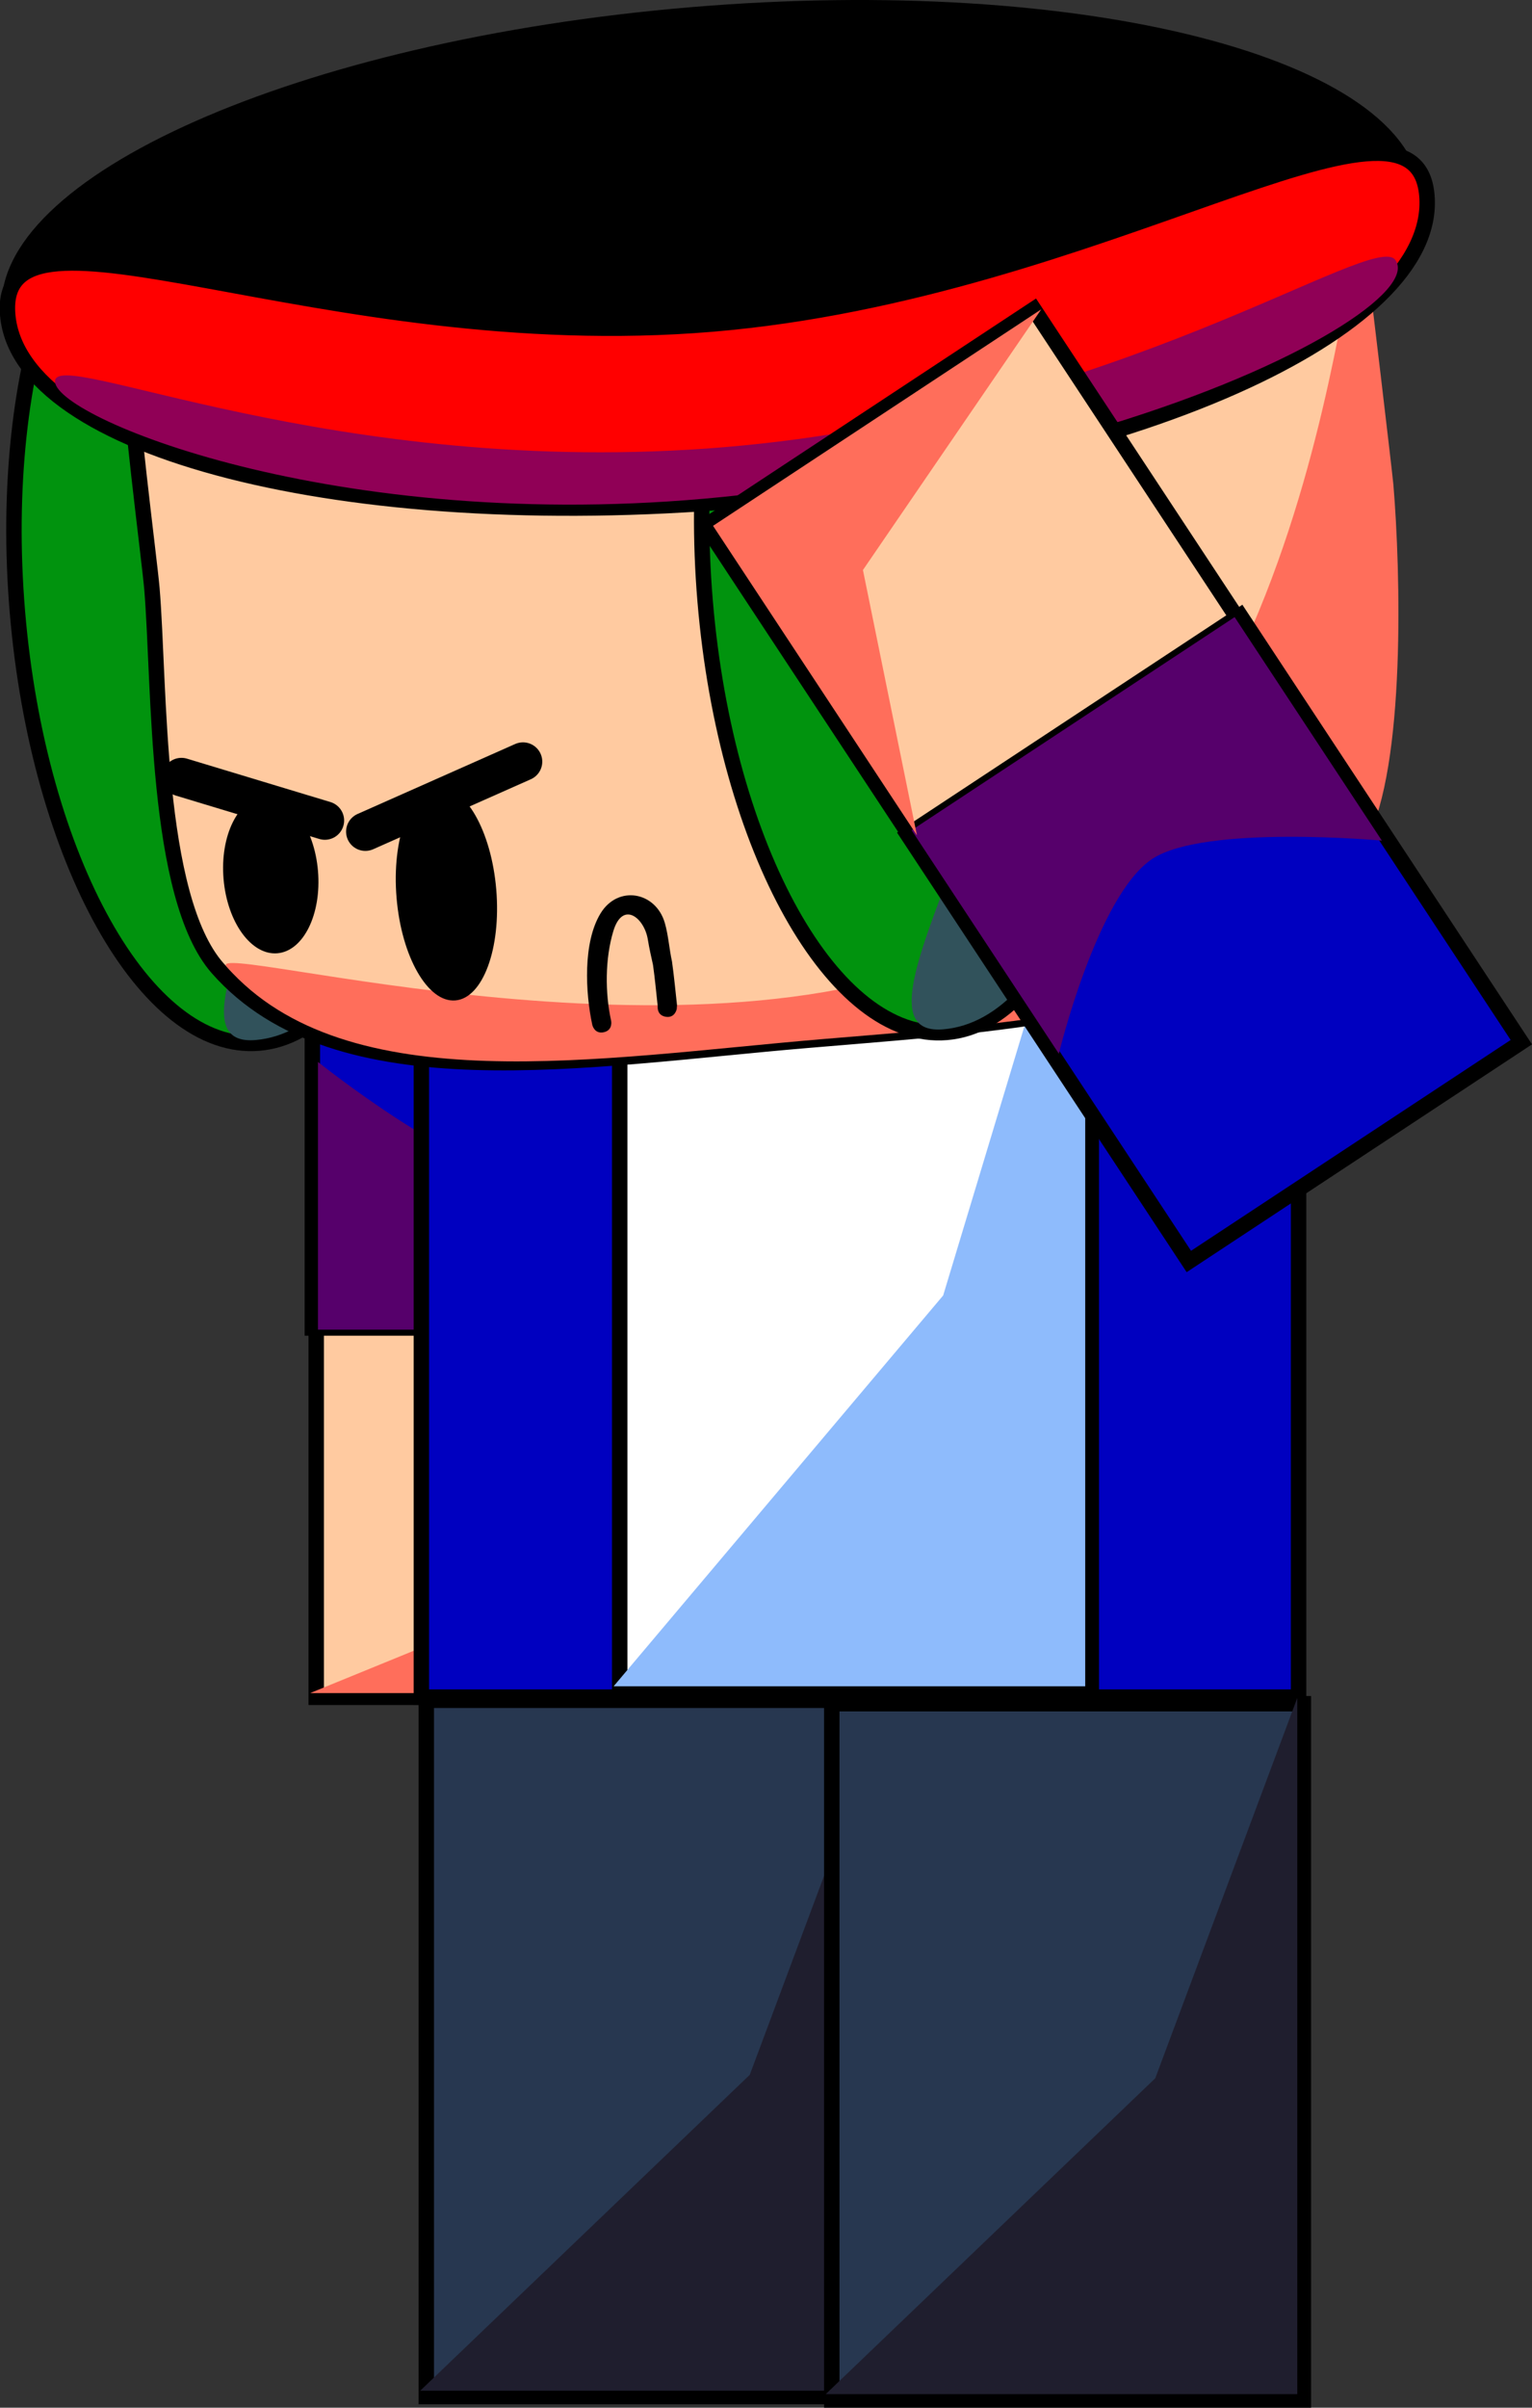 <svg version="1.1" xmlns="http://www.w3.org/2000/svg" xmlns:xlink="http://www.w3.org/1999/xlink" width="198.75" height="312.158" viewBox="0,0,198.75,312.158"><rect x="0" y="0" width="198.75" height="312.158" fill="#333333" stroke="none"/><g transform="translate(-140.32,-63.452)"><g data-paper-data="{&quot;isPaintingLayer&quot;:true}" fill-rule="nonzero" stroke-linejoin="miter" stroke-miterlimit="10" stroke-dasharray="" stroke-dashoffset="0" style="mix-blend-mode: normal"><g data-paper-data="{&quot;index&quot;:null}" stroke="#000000" stroke-linecap="butt"><path d="M181.342,283.507v-48.06h50.997v48.06z" fill="#ffcaa0" stroke-width="2"/><g><path d="M180.844,235.626v-66.27h51.662v66.27z" fill="#0000c0" stroke-width="2"/><path d="M231.763,235.839c0,0 -16.955,0 -25.365,0c-8.321,0 -24.831,0 -24.831,0v-34.71c0,0 18.034,14.418 26.166,14.418c8.577,0 24.03,-14.418 24.03,-14.418v34.71z" fill="#56006b" stroke-width="0"/></g><path d="M180.551,282.962l37.914,-15.486l13.083,-32.574v48.06z" fill="#ff6e5b" stroke-width="0"/></g><g data-paper-data="{&quot;index&quot;:null}" stroke="#000000" stroke-linecap="butt"><path d="M164.154,82.475c14.608,-1.226 28.635,23.796 31.329,55.888c2.694,32.092 -6.964,59.103 -21.573,60.329c-14.608,1.226 -28.635,-23.796 -31.329,-55.888c-2.694,-32.092 6.964,-59.103 21.573,-60.329z" fill="#01930e" stroke-width="2"/><path d="M195.046,137.964c2.694,32.092 -6.965,59.103 -21.573,60.329c-14.608,1.226 14.715,-37.083 12.021,-69.175c-2.694,-32.092 6.858,-23.246 9.552,8.846z" fill="#31525b" stroke-width="0"/></g><g data-paper-data="{&quot;index&quot;:null}" stroke="#000000" stroke-linecap="butt"><path d="M195.623,374.166v-90.271h61.179v90.271z" fill="#273750" stroke-width="2"/><path d="M194.836,373.409l42.752,-40.955l18.427,-49.316v90.271z" fill="#1f1e2e" stroke-width="0"/></g><path d="M194.985,283.483v-113.801h113.801v113.801z" data-paper-data="{&quot;index&quot;:null}" fill="#0000c0" stroke="#000000" stroke-width="2" stroke-linecap="butt"/><g data-paper-data="{&quot;index&quot;:null}" stroke="#000000" stroke-linecap="butt"><path d="M248.229,374.61v-90.271h61.179v90.271z" fill="#273750" stroke-width="2"/><path d="M247.442,373.853l42.752,-40.955l18.427,-49.316v90.271z" fill="#1f1e2e" stroke-width="0"/></g><g data-paper-data="{&quot;index&quot;:null}" stroke="#000000" stroke-linecap="butt"><path d="M220.715,283.014v-111.683h61.179v111.683z" fill="#ffffff" stroke-width="2"/><path d="M219.927,282.078l42.752,-50.67l18.427,-61.013v111.683z" fill="#8ebbfc" stroke-width="0"/></g><g data-paper-data="{&quot;index&quot;:null}" stroke="#000000" stroke-linecap="butt"><path d="M319.256,126.398c0.929,11.064 1.644,36.607 -3.52,46.234c-11.654,21.725 -40.149,23.133 -70.617,25.69c-28.816,2.419 -61.006,8.283 -76.558,-9.334c-8.178,-9.264 -7.49,-36.806 -8.532,-49.224c-0.292,-3.474 -3.256,-26.118 -2.897,-29.499c3.364,-31.683 37.304,-39.09 77.034,-42.425c42.296,-3.551 76.264,-3.907 81.701,30.006c0.215,1.342 3.274,27.18 3.389,28.552z" fill="#ffcaa0" stroke-width="2"/><path d="M321.084,126.255c0.929,11.064 1.644,36.607 -3.52,46.234c-11.654,21.725 -40.149,23.133 -70.617,25.69c-28.816,2.419 -61.666,8.229 -77.218,-9.388c-3.288,-3.724 64.526,15.93 100.406,-4.325c45.785,-25.846 44.47,-106.032 47.559,-86.764c0.215,1.342 3.274,27.18 3.389,28.552z" fill="#ff6e5b" stroke-width="0"/></g><g data-paper-data="{&quot;index&quot;:null}" stroke="#000000" stroke-linecap="butt"><path d="M253.374,81.087c14.608,-1.226 28.635,23.796 31.329,55.888c2.694,32.092 -6.964,59.103 -21.573,60.329c-14.608,1.226 -28.635,-23.796 -31.329,-55.888c-2.694,-32.092 6.964,-59.103 21.573,-60.329z" fill="#01930e" stroke-width="2"/><path d="M284.265,136.576c2.694,32.092 -6.965,59.103 -21.573,60.329c-14.608,1.226 14.715,-37.083 12.021,-69.175c-2.694,-32.092 6.858,-23.246 9.552,8.846z" fill="#31525b" stroke-width="0"/></g><g data-paper-data="{&quot;index&quot;:null}" stroke-linecap="butt"><path d="M140.564,103.977c-1.477,-17.599 38.54,-35.326 89.382,-39.594c50.842,-4.268 93.255,6.539 94.732,24.138c1.477,17.599 -38.54,35.326 -89.382,39.594c-50.842,4.268 -93.255,-6.539 -94.732,-24.138z" fill="#000000" stroke="none" stroke-width="NaN"/><path d="M232.69,105.469c50.842,-4.268 91.267,-34.265 92.744,-16.666c1.477,17.599 -38.54,35.326 -89.382,39.594c-50.842,4.268 -93.255,-6.539 -94.732,-24.138c-1.477,-17.599 40.528,5.478 91.37,1.21z" fill="#ff0000" stroke="#000000" stroke-width="2"/><path d="M234.402,121.416c50.842,-4.268 84.209,-28.245 86.958,-24.237c2.662,3.881 -12.217,13.742 -37.164,21.34c-13.438,4.092 -30.085,7.127 -47.834,9.12c-50.722,5.695 -88.499,-9.822 -88.905,-14.665c-0.407,-4.843 36.104,12.71 86.945,8.443z" fill="#900056" stroke="#000000" stroke-width="0"/></g><path d="M191.768,179.866c-0.641,-7.641 1.734,-14.078 5.305,-14.378c3.571,-0.3 6.986,5.651 7.627,13.292c0.641,7.641 -1.734,14.078 -5.305,14.378c-3.571,0.3 -6.986,-5.651 -7.627,-13.292z" data-paper-data="{&quot;index&quot;:null}" fill="#000000" stroke="none" stroke-width="0" stroke-linecap="butt"/><path d="M174.595,166.737c3.383,-0.284 6.507,4.032 6.978,9.64c0.471,5.608 -1.89,10.384 -5.273,10.668c-3.383,0.284 -6.507,-4.032 -6.978,-9.64c-0.471,-5.608 1.89,-10.384 5.273,-10.668z" data-paper-data="{&quot;index&quot;:null}" fill="#000000" stroke="none" stroke-width="0" stroke-linecap="butt"/><path d="M225.646,193.889c-0.198,-1.779 -0.356,-3.56 -0.609,-5.332c-0.268,-1.22 -0.469,-2.071 -0.676,-3.318c-0.471,-2.842 -3.275,-5.032 -4.472,-1.071c-1.08,3.573 -1.084,8.023 -0.287,11.625c0,0 0.267,1.221 -0.954,1.488c-1.221,0.267 -1.488,-0.954 -1.488,-0.954c-0.896,-4.136 -1.242,-10.702 1.086,-14.479c2.264,-3.674 7.154,-2.799 8.327,1.278c0.453,1.575 0.572,3.372 0.925,4.985c0.27,1.883 0.44,3.776 0.653,5.667l-0.035,0.486c0,0 -0.223,1.23 -1.453,1.007c-1.053,-0.191 -1.041,-1.12 -1.016,-1.383z" data-paper-data="{&quot;index&quot;:null}" fill="#000000" stroke="none" stroke-width="0.5" stroke-linecap="butt"/><g data-paper-data="{&quot;index&quot;:null}" stroke="#000000" stroke-linecap="butt"><path d="M274.442,103.539l26.452,40.126l-42.578,28.069l-26.452,-40.126z" fill="#ffcaa0" stroke-width="2"/><g><path d="M301.211,143.24l36.475,55.329l-43.133,28.435l-36.475,-55.329z" fill="#0000c0" stroke-width="2"/><path d="M258.582,171.088c0,0 14.156,-9.332 21.177,-13.961c6.947,-4.58 20.732,-13.667 20.732,-13.667l19.104,28.98c0,0 -22.993,-2.112 -29.782,2.364c-7.161,4.721 -12.127,25.264 -12.127,25.264l-19.104,-28.98z" fill="#56006b" stroke-width="0"/></g><path d="M275.402,103.558l-23.131,33.797l7.006,34.397l-26.452,-40.126z" fill="#ff6e5b" stroke-width="0"/></g><path d="M163.858,164.207l18.606,5.623" fill="none" stroke="#000000" stroke-width="5" stroke-linecap="round"/><path d="M208.169,162.198l-20.451,9.073" fill="none" stroke="#000000" stroke-width="5" stroke-linecap="round"/></g></g></svg>
